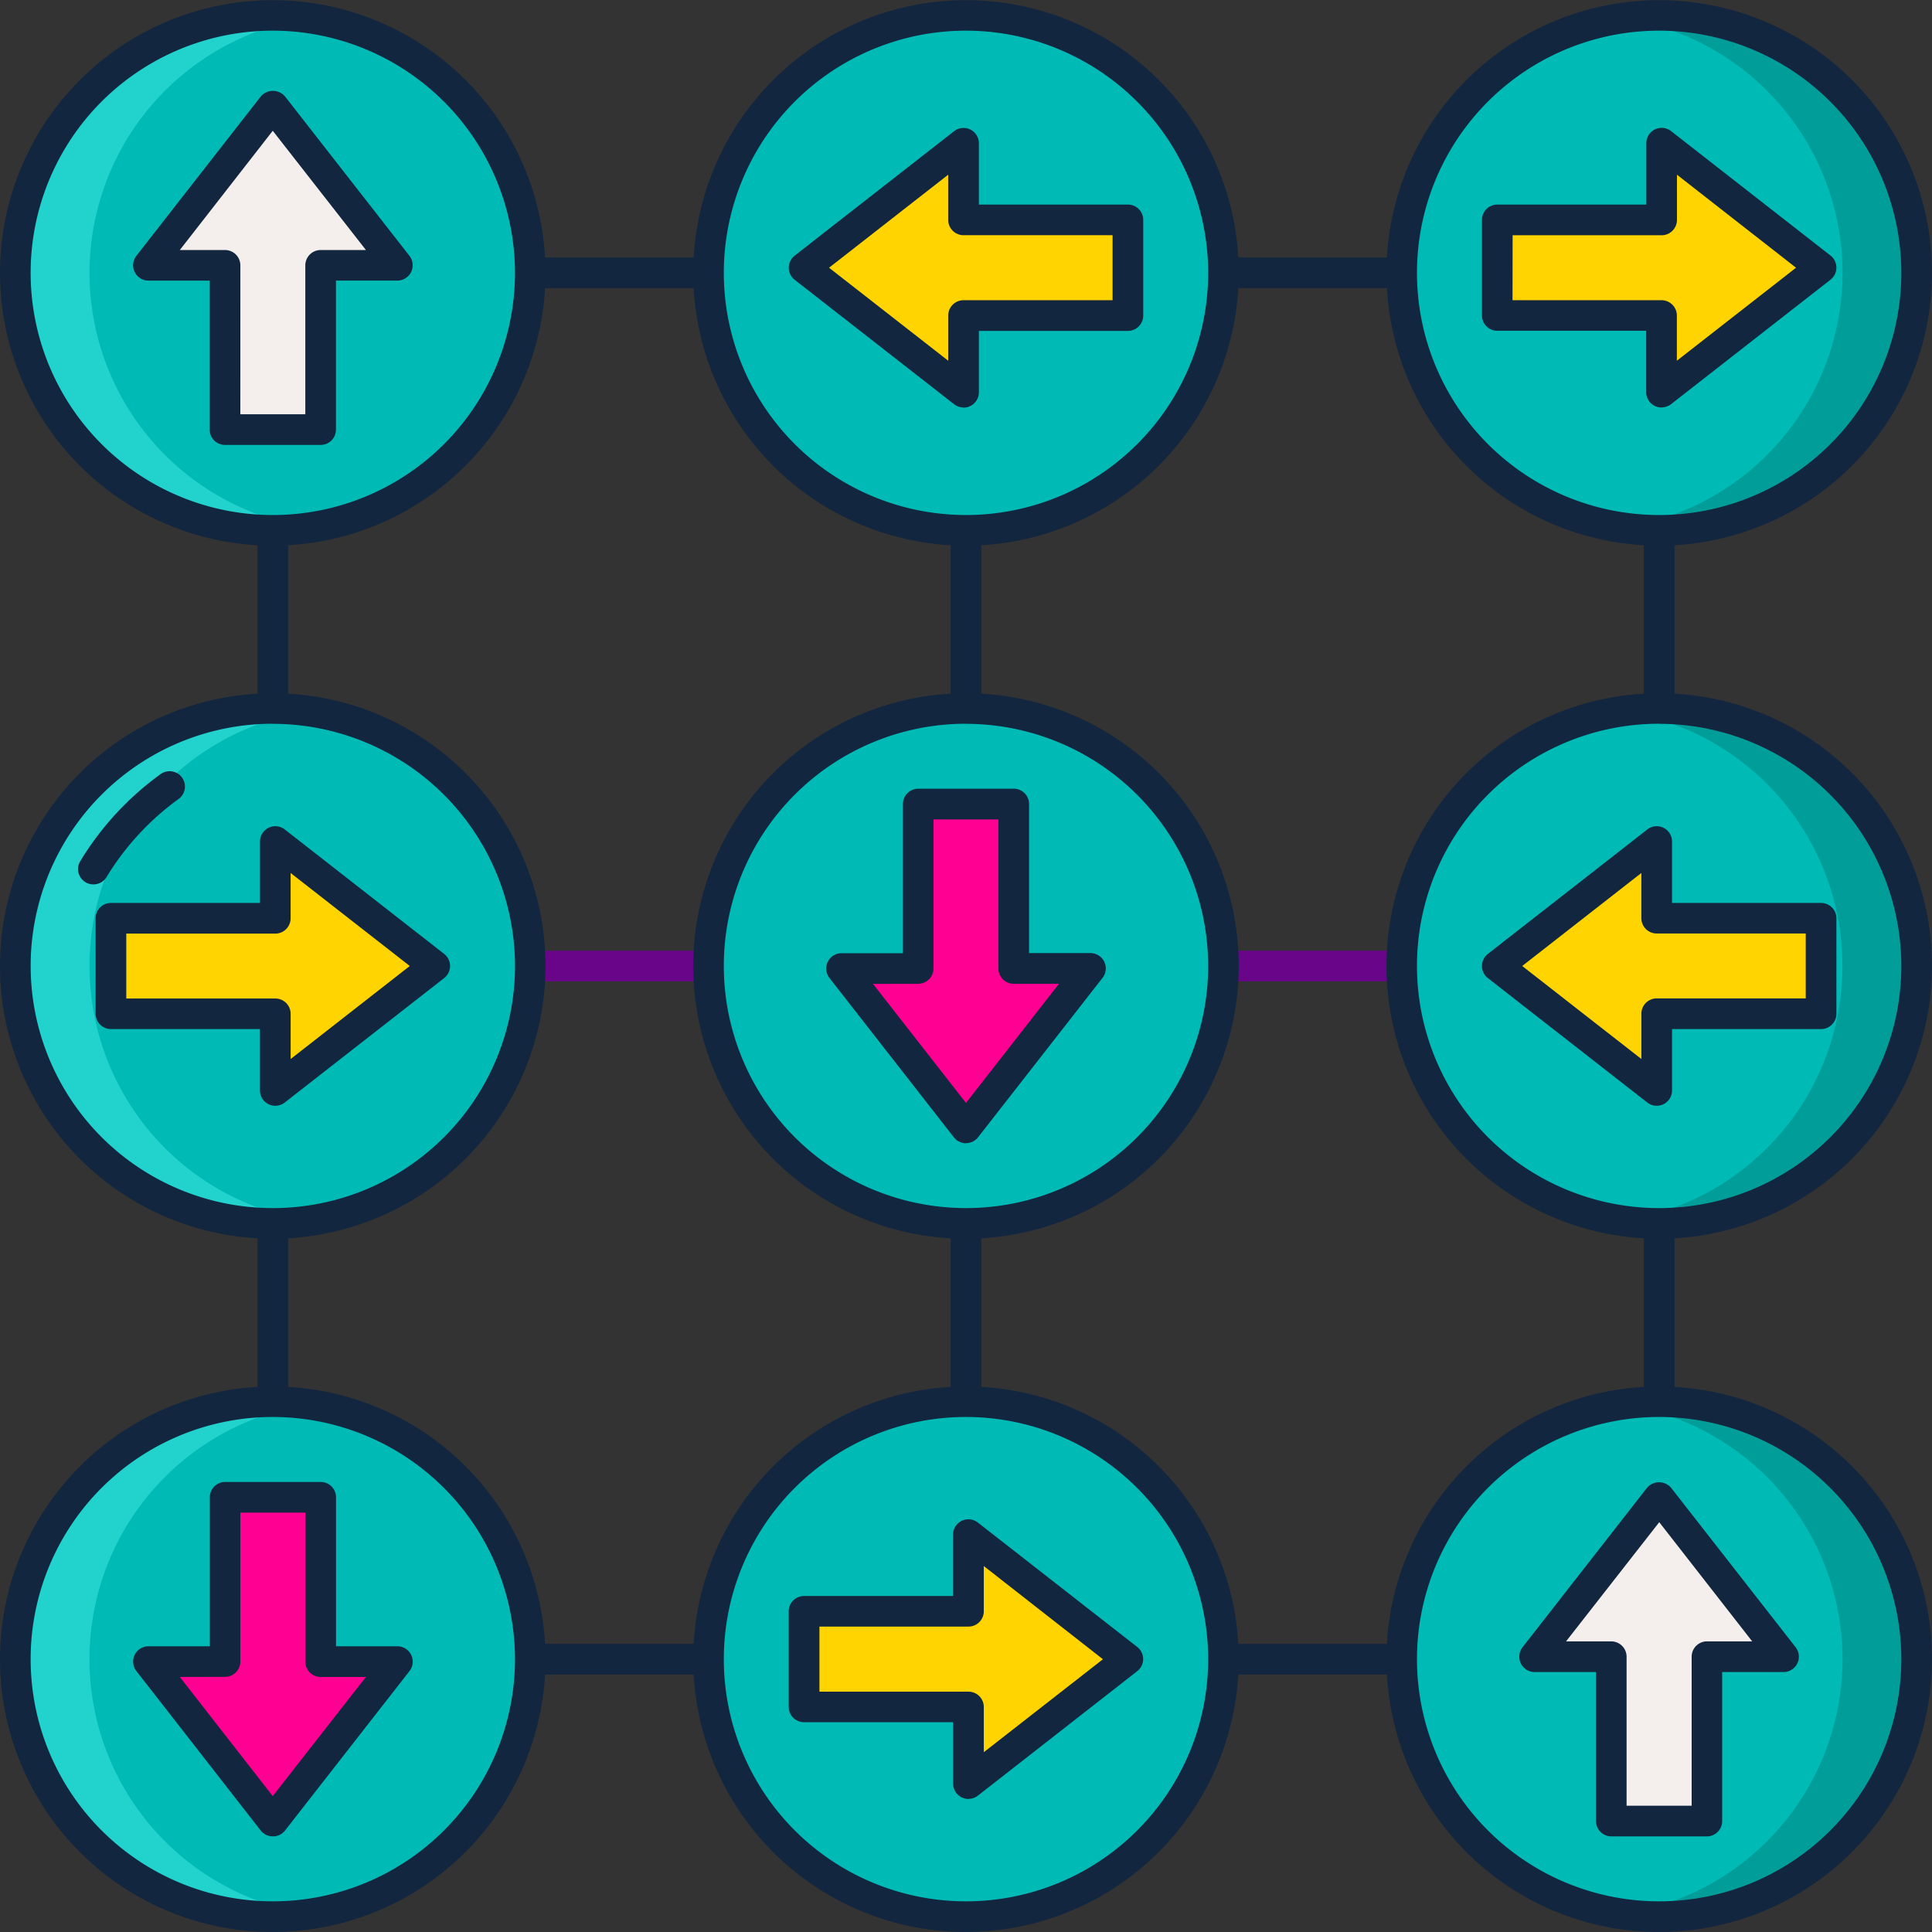 <svg xmlns="http://www.w3.org/2000/svg" xmlns:xlink="http://www.w3.org/1999/xlink" width="85" height="85" viewBox="0 0 85 85">
  <rect x="0" y="0" width="85" height="85" fill="#333333" stroke="none"/>
  <defs>
    <clipPath id="clip-path">
      <rect id="Rectángulo_23160" data-name="Rectángulo 23160" width="85" height="85" transform="translate(758 1979)" fill="#fff" stroke="#707070" stroke-width="1"/>
    </clipPath>
  </defs>
  <g id="Grupo_82169" data-name="Grupo 82169" transform="translate(-443 -1979)">
    <g id="Enmascarar_grupo_94" data-name="Enmascarar grupo 94" transform="translate(-315)" clip-path="url(#clip-path)">
      <g id="ambiguity" transform="translate(758 1979)">
        <path id="Trazado_181272" data-name="Trazado 181272" d="M42.5,73.671A.675.675,0,0,1,41.825,73V12a.675.675,0,1,1,1.349,0V73A.675.675,0,0,1,42.5,73.671Zm0,0" fill="#12263f"/>
        <path id="Trazado_181273" data-name="Trazado 181273" d="M73,43.175H12a.675.675,0,1,1,0-1.349H73a.675.675,0,0,1,0,1.349Zm0,0" fill="#690589"/>
        <path id="Trazado_181274" data-name="Trazado 181274" d="M73,73.671H12A.674.674,0,0,1,11.329,73V12A.675.675,0,0,1,12,11.329H73a.675.675,0,0,1,.675.675V73A.674.674,0,0,1,73,73.671ZM12.678,72.322H72.322V12.678H12.678Zm0,0" fill="#12263f"/>
        <path id="Trazado_181275" data-name="Trazado 181275" d="M84.325,73A11.329,11.329,0,1,1,73,61.668,11.329,11.329,0,0,1,84.325,73Zm0,0" fill="#00bab5"/>
        <path id="Trazado_181276" data-name="Trazado 181276" d="M23.333,12A11.329,11.329,0,1,1,12,.675,11.329,11.329,0,0,1,23.333,12Zm0,0" fill="#00bab5"/>
        <path id="Trazado_181277" data-name="Trazado 181277" d="M53.829,12A11.329,11.329,0,1,1,42.5.675,11.33,11.33,0,0,1,53.829,12Zm0,0" fill="#00bab5"/>
        <path id="Trazado_181278" data-name="Trazado 181278" d="M84.325,12A11.329,11.329,0,1,1,73,.675,11.329,11.329,0,0,1,84.325,12Zm0,0" fill="#00bab5"/>
        <path id="Trazado_181279" data-name="Trazado 181279" d="M23.333,42.5A11.329,11.329,0,1,1,12,31.171,11.329,11.329,0,0,1,23.333,42.5Zm0,0" fill="#00bab5"/>
        <path id="Trazado_181280" data-name="Trazado 181280" d="M53.829,42.5A11.329,11.329,0,1,1,42.5,31.171,11.33,11.33,0,0,1,53.829,42.5Zm0,0" fill="#00bab5"/>
        <path id="Trazado_181281" data-name="Trazado 181281" d="M84.325,42.5A11.329,11.329,0,1,1,73,31.171,11.329,11.329,0,0,1,84.325,42.5Zm0,0" fill="#00bab5"/>
        <path id="Trazado_181282" data-name="Trazado 181282" d="M23.333,73A11.329,11.329,0,1,1,12,61.668,11.329,11.329,0,0,1,23.333,73Zm0,0" fill="#00bab5"/>
        <path id="Trazado_181283" data-name="Trazado 181283" d="M53.829,73A11.329,11.329,0,1,1,42.5,61.668,11.329,11.329,0,0,1,53.829,73Zm0,0" fill="#00bab5"/>
        <path id="Trazado_181284" data-name="Trazado 181284" d="M73,61.667a11.422,11.422,0,0,0-1.634.119,11.328,11.328,0,0,1,0,22.42A11.329,11.329,0,1,0,73,61.667Zm0,0" fill="#019d98"/>
        <path id="Trazado_181285" data-name="Trazado 181285" d="M73,31.171a11.423,11.423,0,0,0-1.634.119,11.329,11.329,0,0,1,0,22.421A11.329,11.329,0,1,0,73,31.171Zm0,0" fill="#019d98"/>
        <path id="Trazado_181286" data-name="Trazado 181286" d="M73,.675a11.328,11.328,0,0,0-1.634.119,11.328,11.328,0,0,1,0,22.42A11.329,11.329,0,1,0,73,.675Zm0,0" fill="#019d98"/>
        <path id="Trazado_181287" data-name="Trazado 181287" d="M12,23.333a11.422,11.422,0,0,0,1.634-.119,11.329,11.329,0,0,1,0-22.421A11.329,11.329,0,1,0,12,23.333Zm0,0" fill="#22d2cd"/>
        <path id="Trazado_181288" data-name="Trazado 181288" d="M12,53.829a11.422,11.422,0,0,0,1.634-.119,11.329,11.329,0,0,1,0-22.421A11.329,11.329,0,1,0,12,53.829Zm0,0" fill="#22d2cd"/>
        <path id="Trazado_181289" data-name="Trazado 181289" d="M12,84.325a11.328,11.328,0,0,0,1.634-.119,11.328,11.328,0,0,1,0-22.42A11.329,11.329,0,1,0,12,84.325Zm0,0" fill="#22d2cd"/>
        <g id="Grupo_80748" data-name="Grupo 80748">
          <path id="Trazado_181290" data-name="Trazado 181290" d="M12,24.008a12,12,0,1,1,12-12,12.018,12.018,0,0,1-12,12ZM12,1.349A10.655,10.655,0,1,0,22.658,12,10.667,10.667,0,0,0,12,1.349Zm0,0" fill="#12263f"/>
          <path id="Trazado_181291" data-name="Trazado 181291" d="M42.5,24.008a12,12,0,1,1,12-12,12.018,12.018,0,0,1-12,12Zm0-22.659A10.655,10.655,0,1,0,53.155,12,10.667,10.667,0,0,0,42.5,1.349Zm0,0" fill="#12263f"/>
          <path id="Trazado_181292" data-name="Trazado 181292" d="M73,24.008A12,12,0,1,1,85,12,12.017,12.017,0,0,1,73,24.008ZM73,1.349A10.655,10.655,0,1,0,83.651,12,10.666,10.666,0,0,0,73,1.349Zm0,0" fill="#12263f"/>
          <path id="Trazado_181293" data-name="Trazado 181293" d="M12,54.5a12,12,0,1,1,12-12A12.018,12.018,0,0,1,12,54.5Zm0-22.659A10.655,10.655,0,1,0,22.659,42.5,10.667,10.667,0,0,0,12,31.845Zm0,0" fill="#12263f"/>
          <path id="Trazado_181294" data-name="Trazado 181294" d="M4.109,38.91a.674.674,0,0,1-.576-1.025,13.152,13.152,0,0,1,3.532-3.826.674.674,0,0,1,.793,1.092,11.8,11.8,0,0,0-3.171,3.436.675.675,0,0,1-.577.323Zm0,0" fill="#12263f"/>
          <path id="Trazado_181295" data-name="Trazado 181295" d="M42.5,54.5a12,12,0,1,1,12-12,12.018,12.018,0,0,1-12,12Zm0-22.659A10.655,10.655,0,1,0,53.155,42.5,10.667,10.667,0,0,0,42.5,31.845Zm0,0" fill="#12263f"/>
          <path id="Trazado_181296" data-name="Trazado 181296" d="M73,54.5a12,12,0,1,1,12-12A12.017,12.017,0,0,1,73,54.5Zm0-22.659A10.655,10.655,0,1,0,83.651,42.5,10.666,10.666,0,0,0,73,31.845Zm0,0" fill="#12263f"/>
          <path id="Trazado_181297" data-name="Trazado 181297" d="M12,85a12,12,0,1,1,12-12A12.018,12.018,0,0,1,12,85Zm0-22.659A10.655,10.655,0,1,0,22.658,73,10.667,10.667,0,0,0,12,62.341Zm0,0" fill="#12263f"/>
          <path id="Trazado_181298" data-name="Trazado 181298" d="M42.5,85a12,12,0,1,1,12-12,12.018,12.018,0,0,1-12,12Zm0-22.659A10.655,10.655,0,1,0,53.155,73,10.667,10.667,0,0,0,42.5,62.341Zm0,0" fill="#12263f"/>
          <path id="Trazado_181299" data-name="Trazado 181299" d="M73,85A12,12,0,1,1,85,73,12.017,12.017,0,0,1,73,85Zm0-22.659A10.655,10.655,0,1,0,83.651,73,10.666,10.666,0,0,0,73,62.341Zm0,0" fill="#12263f"/>
        </g>
        <path id="Trazado_181300" data-name="Trazado 181300" d="M17.478,11.671,14.741,8.164,12,4.657,9.267,8.164,6.529,11.671H9.9V18.9h4.208v-7.23Zm0,0" fill="#f4efed"/>
        <path id="Trazado_181301" data-name="Trazado 181301" d="M14.108,19.575H9.9a.674.674,0,0,1-.675-.675V12.346h-2.7A.675.675,0,0,1,6,11.256l5.475-7.014a.7.7,0,0,1,1.063,0l5.475,7.013a.675.675,0,0,1-.532,1.09h-2.7V18.9a.674.674,0,0,1-.675.675Zm-3.534-1.349h2.859V11.671A.675.675,0,0,1,14.108,11H16.1L12,5.753,7.911,11H9.9a.675.675,0,0,1,.675.675Zm0,0" fill="#12263f"/>
        <path id="Trazado_181302" data-name="Trazado 181302" d="M42.392,6.3,38.885,9.042l-3.507,2.737,3.507,2.737,3.507,2.737v-3.37h7.23V9.675h-7.23Zm0,0" fill="#ffd400"/>
        <path id="Trazado_181303" data-name="Trazado 181303" d="M42.392,17.928a.675.675,0,0,1-.415-.143L34.963,12.31a.674.674,0,0,1,0-1.063l7.014-5.475a.675.675,0,0,1,1.09.532V9h6.555a.674.674,0,0,1,.675.675v4.208a.675.675,0,0,1-.675.675H43.067v2.7a.675.675,0,0,1-.675.675Zm-5.917-6.149,5.243,4.092V13.883a.675.675,0,0,1,.675-.675h6.556v-2.86H42.392a.675.675,0,0,1-.675-.675V7.686Zm0,0" fill="#12263f"/>
        <path id="Trazado_181304" data-name="Trazado 181304" d="M73.1,17.254l3.507-2.737,3.507-2.737L76.612,9.042,73.1,6.3V9.675h-7.23v4.208H73.1Zm0,0" fill="#ffd400"/>
        <path id="Trazado_181305" data-name="Trazado 181305" d="M73.1,17.928a.675.675,0,0,1-.675-.675v-2.7H65.875a.675.675,0,0,1-.675-.675V9.675A.674.674,0,0,1,65.875,9H72.43V6.3a.675.675,0,0,1,1.09-.532l7.014,5.475a.674.674,0,0,1,0,1.063l-7.014,5.475a.671.671,0,0,1-.415.143Zm-6.555-4.72H73.1a.675.675,0,0,1,.675.675v1.988l5.243-4.092L73.779,7.686V9.675a.675.675,0,0,1-.675.675H66.549Zm0,0" fill="#12263f"/>
        <path id="Trazado_181306" data-name="Trazado 181306" d="M72.888,37.025,65.875,42.5l3.507,2.737,3.507,2.738V44.6h7.23V40.4h-7.23Zm0,0" fill="#ffd400"/>
        <path id="Trazado_181307" data-name="Trazado 181307" d="M72.889,48.649a.672.672,0,0,1-.416-.143L65.46,43.032a.674.674,0,0,1,0-1.063l7.013-5.475a.674.674,0,0,1,1.09.532v2.7h6.556a.675.675,0,0,1,.675.675V44.6a.675.675,0,0,1-.675.675H73.563v2.7a.673.673,0,0,1-.674.674ZM66.971,42.5l5.243,4.092V44.6a.675.675,0,0,1,.675-.675h6.556V41.07H72.888a.675.675,0,0,1-.675-.675V38.407Zm0,0" fill="#12263f"/>
        <path id="Trazado_181308" data-name="Trazado 181308" d="M78.471,72.888l-2.738-3.507L73,65.875l-5.475,7.013h3.37v7.23H75.1v-7.23Zm0,0" fill="#f4efed"/>
        <path id="Trazado_181309" data-name="Trazado 181309" d="M75.1,80.793H70.892a.675.675,0,0,1-.675-.675V73.563h-2.7a.675.675,0,0,1-.532-1.09l5.475-7.014a.7.7,0,0,1,1.063,0L79,72.473a.675.675,0,0,1-.532,1.09h-2.7v6.556a.674.674,0,0,1-.675.675Zm-3.534-1.349h2.86V72.888a.675.675,0,0,1,.675-.675h1.988L73,66.97,68.9,72.214h1.988a.675.675,0,0,1,.675.675v6.556Zm0,0" fill="#12263f"/>
        <path id="Trazado_181310" data-name="Trazado 181310" d="M42.608,78.471l3.507-2.738L49.622,73l-7.013-5.475v3.37h-7.23V75.1h7.23Zm0,0" fill="#ffd400"/>
        <path id="Trazado_181311" data-name="Trazado 181311" d="M42.608,79.146a.673.673,0,0,1-.675-.675v-2.7H35.379A.675.675,0,0,1,34.7,75.1V70.892a.675.675,0,0,1,.675-.675h6.555v-2.7a.675.675,0,0,1,1.09-.532l7.014,5.475a.674.674,0,0,1,0,1.063L43.023,79a.672.672,0,0,1-.415.143Zm-6.556-4.72h6.556a.675.675,0,0,1,.675.675v1.989L48.525,73,43.283,68.9v1.988a.675.675,0,0,1-.675.675H36.052Zm0,0" fill="#12263f"/>
        <path id="Trazado_181312" data-name="Trazado 181312" d="M37.025,42.608l2.737,3.507L42.5,49.622l2.737-3.507,2.737-3.507H44.6v-7.23H40.4v7.23Zm0,0" fill="#ff0092"/>
        <path id="Trazado_181313" data-name="Trazado 181313" d="M42.5,50.3a.674.674,0,0,1-.532-.26l-5.475-7.013a.675.675,0,0,1,.532-1.09h2.7V35.378A.675.675,0,0,1,40.4,34.7H44.6a.675.675,0,0,1,.675.675v6.556h2.7a.675.675,0,0,1,.532,1.09l-5.475,7.013a.674.674,0,0,1-.532.26Zm-4.092-7.013L42.5,48.525l4.092-5.243H44.6a.675.675,0,0,1-.675-.675V36.052H41.07v6.556a.675.675,0,0,1-.675.675Zm0,0" fill="#12263f"/>
        <path id="Trazado_181314" data-name="Trazado 181314" d="M12.112,47.975l3.507-2.738L19.125,42.5l-7.013-5.475V40.4H4.882V44.6h7.23Zm0,0" fill="#ffd400"/>
        <path id="Trazado_181315" data-name="Trazado 181315" d="M12.111,48.649a.673.673,0,0,1-.674-.675v-2.7H4.882a.675.675,0,0,1-.675-.675V40.4a.675.675,0,0,1,.675-.675h6.556v-2.7a.675.675,0,0,1,1.09-.532l7.013,5.475a.674.674,0,0,1,0,1.063l-7.013,5.475a.672.672,0,0,1-.416.143ZM5.556,43.93h6.556a.675.675,0,0,1,.675.675v1.988L18.029,42.5l-5.243-4.092V40.4a.675.675,0,0,1-.675.675H5.556Zm0,0" fill="#12263f"/>
        <path id="Trazado_181316" data-name="Trazado 181316" d="M6.529,73.1l2.738,3.507L12,80.118l2.737-3.507L17.478,73.1h-3.37v-7.23H9.9V73.1Zm0,0" fill="#ff0092"/>
        <path id="Trazado_181317" data-name="Trazado 181317" d="M12,80.793a.676.676,0,0,1-.532-.26L6,73.519a.675.675,0,0,1,.532-1.09h2.7V65.874A.675.675,0,0,1,9.9,65.2h4.209a.675.675,0,0,1,.675.675V72.43h2.7a.675.675,0,0,1,.532,1.09l-5.475,7.014a.676.676,0,0,1-.532.26ZM7.911,73.779,12,79.022,16.1,73.779H14.108a.675.675,0,0,1-.675-.675V66.549H10.574V73.1a.675.675,0,0,1-.675.675Zm0,0" fill="#12263f"/>
      </g>
    </g>
  </g>
</svg>
